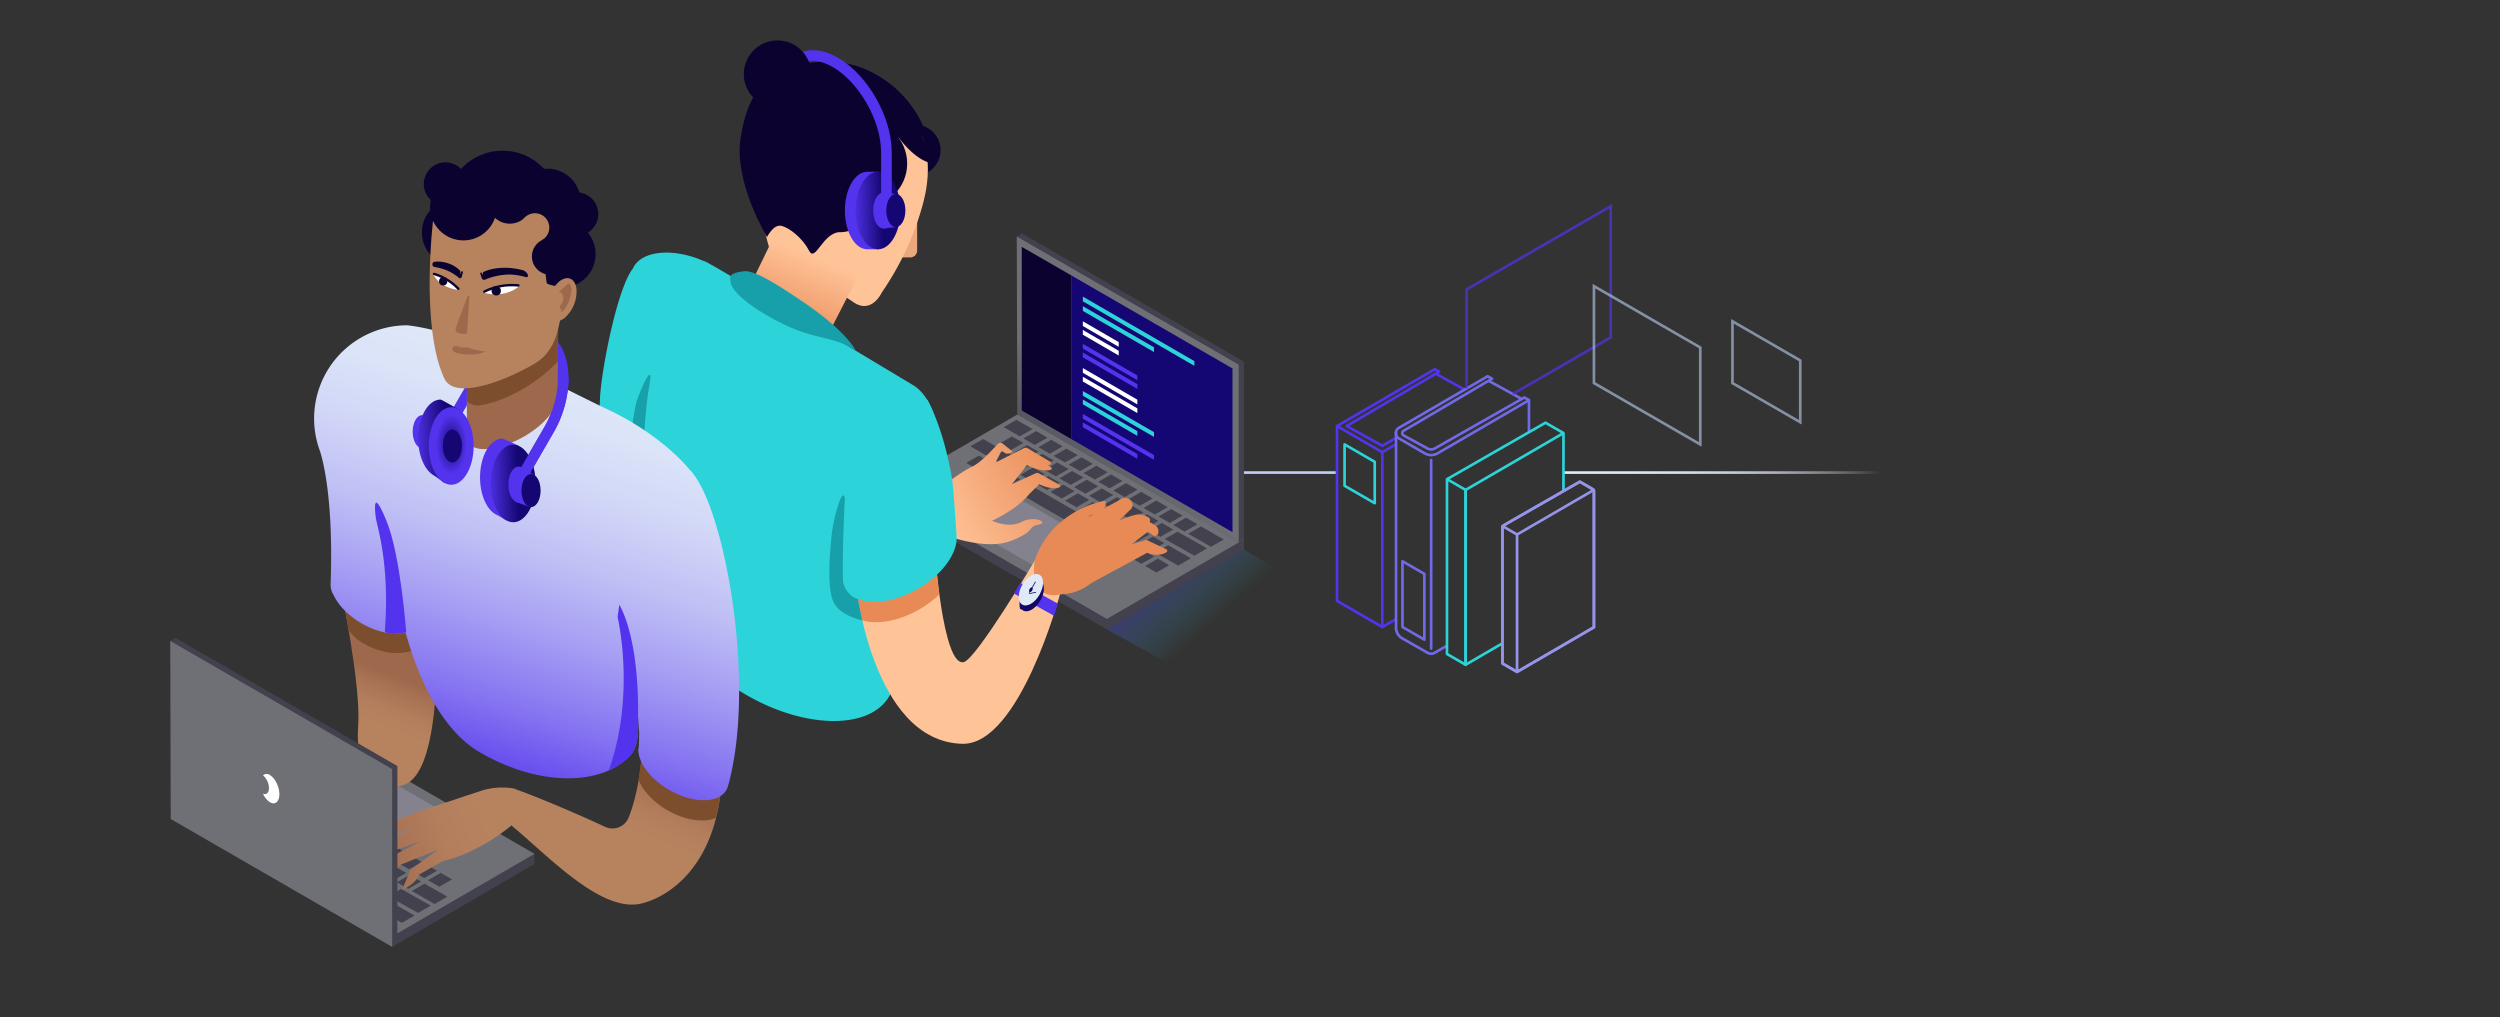 <svg xmlns="http://www.w3.org/2000/svg" xmlns:xlink="http://www.w3.org/1999/xlink" width="940" height="382.48"><rect width="100%" height="100%" fill="#333333" stroke="none"/><defs><linearGradient id="e" x1="587.86" y1="177.69" x2="706.87" y2="177.69" gradientUnits="userSpaceOnUse"><stop offset="0" stop-color="#dfe9f8"/><stop offset=".21" stop-color="#dfe9f8" stop-opacity=".99"/><stop offset=".34" stop-color="#dfe9f8" stop-opacity=".95"/><stop offset=".46" stop-color="#dfe9f8" stop-opacity=".89"/><stop offset=".56" stop-color="#dfe9f8" stop-opacity=".81"/><stop offset=".66" stop-color="#dfe9f8" stop-opacity=".7"/><stop offset=".75" stop-color="#dfe9f8" stop-opacity=".56"/><stop offset=".84" stop-color="#dfe9f8" stop-opacity=".4"/><stop offset=".92" stop-color="#dfe9f8" stop-opacity=".22"/><stop offset="1" stop-color="#dfe9f8" stop-opacity=".01"/><stop offset="1" stop-color="#dfe9f8" stop-opacity="0"/></linearGradient><linearGradient id="f" x1="2337.98" y1="156.12" x2="2376.81" y2="198.96" gradientTransform="matrix(-1 0 0 1 2753.23 0)" gradientUnits="userSpaceOnUse"><stop offset="0" stop-color="#6e7075"/><stop offset=".06" stop-color="#696b71"/><stop offset=".4" stop-color="#54545e"/><stop offset=".72" stop-color="#474652"/><stop offset="1" stop-color="#43414e"/></linearGradient><linearGradient id="b" x1="2315.68" y1="211.17" x2="2295.91" y2="233.09" gradientTransform="matrix(-1 0 0 1 2753.23 0)" gradientUnits="userSpaceOnUse"><stop offset="0" stop-color="#5333ed" stop-opacity=".4"/><stop offset="1" stop-color="#2cd4d9" stop-opacity="0"/></linearGradient><linearGradient id="a" x1="2353.46" y1="171.96" x2="2398.55" y2="199.55" gradientTransform="matrix(-1 0 0 1 2753.23 0)" gradientUnits="userSpaceOnUse"><stop offset="0" stop-color="#e88a56"/><stop offset="1" stop-color="#ffc398"/></linearGradient><linearGradient id="g" x1="2479.98" y1="166.49" x2="2482.73" y2="240.06" xlink:href="#a"/><linearGradient id="h" x1="338.84" y1="211.56" x2="361.65" y2="232.64" xlink:href="#a"/><linearGradient id="i" x1="430.04" y1="193.61" x2="402.71" y2="213.61" xlink:href="#a"/><linearGradient id="j" x1="2459.35" y1="125.88" x2="2447.45" y2="96.37" xlink:href="#a"/><linearGradient id="k" x1="2727.04" y1="383.96" x2="2710.92" y2="382.11" gradientTransform="scale(-1 1) rotate(-16.3 119.8 10871.65)" xlink:href="#a"/><linearGradient id="d" x1="331.85" y1="79.1" x2="320.19" y2="79.43" gradientUnits="userSpaceOnUse"><stop offset="0" stop-color="#150773"/><stop offset="1" stop-color="#5333ed"/></linearGradient><linearGradient id="l" x1="176.37" y1="330.52" x2="188.82" y2="354.05" xlink:href="#b"/><linearGradient id="c" x1="143.74" y1="252.43" x2="136.5" y2="270.74" gradientUnits="userSpaceOnUse"><stop offset="0" stop-color="#9e684d"/><stop offset=".19" stop-color="#a67053"/><stop offset=".62" stop-color="#b37e5c"/><stop offset="1" stop-color="#b7835f"/></linearGradient><linearGradient id="m" x1="237.82" y1="286.13" x2="228.41" y2="309.91" xlink:href="#c"/><linearGradient id="n" x1="138.6" y1="325.43" x2="184.1" y2="309.18" xlink:href="#c"/><linearGradient id="o" x1="171.98" y1="297.08" x2="223.48" y2="139.08" gradientUnits="userSpaceOnUse"><stop offset="0" stop-color="#5333ed"/><stop offset=".05" stop-color="#5f43ee"/><stop offset=".22" stop-color="#8675f1"/><stop offset=".4" stop-color="#a69ff4"/><stop offset=".56" stop-color="#bfbff5"/><stop offset=".72" stop-color="#d1d6f7"/><stop offset=".87" stop-color="#dbe4f8"/><stop offset="1" stop-color="#dfe9f8"/></linearGradient><linearGradient id="p" x1="167.42" y1="165.87" x2="155.75" y2="166.19" xlink:href="#d"/><linearGradient id="r" x1="194.69" y1="181.74" x2="183.03" y2="182.07" xlink:href="#d"/><radialGradient id="q" cx="169.97" cy="167.56" r="11.13" gradientTransform="matrix(-.01 1 -.52 -.01 258.59 -1.23)" xlink:href="#d"/></defs><g data-name="figures and interactions"><path fill="none" stroke-miterlimit="10" stroke="url(#e)" d="M587.86 177.69h119.01"/><path fill="none" stroke="#bbd0f2" stroke-miterlimit="10" d="M460.13 177.69h42.58"/><path fill="#43414e" d="m332.93 188.59 83.25 48.07 51.55-30.04v-3.81l-83.26-48.07-51.54 29.92v3.93z"/><path fill="#6e7075" d="m332.93 184.66 83.25 48.06 51.55-29.91-83.26-48.07-51.54 29.92z"/><path fill="#43414e" d="m384.29 87.79-1.98 1.15 1.98 65.69 81.46 49.32 1.98-1.14v-66.84l-83.44-48.18z"/><path fill="url(#f)" d="m382.31 88.94.18 66.94 83.26 48.07v-66.84l-83.44-48.17z"/><path fill="#84828e" d="m360.89 196.65 30.67 17.7 18.98-11.02-30.67-17.7-18.98 11.02z"/><path fill="#43414e" d="m381.41 184.48 30.66 17.7 4.8-2.75-30.66-17.71-4.8 2.76zm2.2-4.27-4.27-2.46-4.79 2.76 4.26 2.46 4.8-2.76zm-7.9-11.67-6.06-3.48-4.79 2.76 6.05 3.47 4.8-2.75zm12.53-7.22-6.06-3.47-4.79 2.76 6.05 3.47 4.8-2.76zm59.54 48.59-8.58-4.9-4.79 2.76 8.57 4.9 4.8-2.76zm6.1-3.72-11.14-6.28-4.79 2.76 11.13 6.28 4.8-2.76zm6.25-3.36-8.58-4.9-4.79 2.76 8.57 4.89 4.8-2.75zm-87.78-29.07-4.28-2.47-4.79 2.76 4.27 2.47 4.8-2.76zm5.66 3.27-4.27-2.47-4.79 2.76 4.26 2.46 4.8-2.75zm26.03 7.66-4.27-2.47-4.79 2.76 4.26 2.46 4.8-2.75zm-22.63-13.02-4.27-2.47-4.79 2.76 4.26 2.47 4.8-2.76zm5.66 3.27-4.27-2.47-4.79 2.76 4.26 2.46 4.8-2.75zm5.7 3.29-4.27-2.46-4.79 2.76 4.27 2.46 4.79-2.76zm5.67 3.27-4.28-2.47-4.79 2.76 4.27 2.47 4.8-2.76zm33.74 19.48-4.27-2.46-4.79 2.76 4.26 2.46 4.8-2.76zm5.59 3.24-4.27-2.47-4.8 2.76 4.27 2.47 4.8-2.76zm-28.22-16.25-4.27-2.47-4.79 2.76 4.26 2.46 4.8-2.75zm5.66 3.27-4.27-2.47-4.79 2.76 4.27 2.46 4.79-2.75zm5.71 3.29-4.28-2.47-4.79 2.77 4.27 2.46 4.8-2.76zm5.66 3.27-4.27-2.47-4.8 2.76 4.27 2.47 4.8-2.76zm-19.18-18.24-4.27-2.46-4.79 2.76 4.26 2.46 4.8-2.76zm-22.63-13.01-4.27-2.47-4.79 2.76 4.26 2.46 4.8-2.75zm5.67 3.26-4.28-2.46-4.79 2.76 4.27 2.46 4.8-2.76zm5.7 3.3-4.28-2.47-4.79 2.77 4.27 2.46 4.8-2.76zm5.66 3.27-4.27-2.47-4.79 2.76 4.26 2.46 4.8-2.75zm33.74 19.48-4.27-2.46-4.79 2.76 4.26 2.46 4.8-2.76zm5.59 3.24-4.27-2.47-4.79 2.76 4.26 2.46 4.8-2.75zm-28.21-16.25-4.28-2.47-4.79 2.76 4.27 2.46 4.8-2.75zm5.66 3.26-4.28-2.46-4.79 2.76 4.27 2.46 4.8-2.76zm5.7 3.3-4.27-2.47-4.8 2.76 4.27 2.46 4.8-2.75zm5.66 3.27-4.27-2.47-4.79 2.76 4.26 2.46 4.8-2.75zm-13.44-15.09-4.28-2.47-4.79 2.76 4.27 2.46 4.8-2.75zm-22.63-13.02-4.27-2.47-4.8 2.76 4.27 2.46 4.8-2.75zm5.66 3.27-4.27-2.47-4.79 2.76 4.26 2.46 4.8-2.75zm5.7 3.29-4.27-2.46-4.79 2.76 4.26 2.46 4.8-2.76zm5.66 3.27-4.27-2.47-4.79 2.76 4.26 2.47 4.8-2.76zm33.75 19.48-4.28-2.46-4.79 2.76 4.27 2.46 4.8-2.76zm5.59 3.24-4.28-2.47-4.79 2.76 4.27 2.47 4.8-2.76zm-28.22-16.25-4.27-2.47-4.79 2.76 4.26 2.46 4.8-2.75zm5.66 3.26-4.27-2.46-4.79 2.76 4.26 2.46 4.8-2.76zm5.7 3.3-4.27-2.47-4.79 2.76 4.26 2.47 4.8-2.76zm5.67 3.27-4.28-2.47-4.79 2.76 4.27 2.46 4.8-2.75zm-16.44 11.99-4.28-2.46-4.79 2.76 4.27 2.46 4.8-2.76zm5.66 3.27-4.27-2.47-4.79 2.76 4.26 2.47 4.8-2.76zm5.7 3.3-4.27-2.47-4.79 2.76 4.26 2.46 4.8-2.75zm5.66 3.26-4.27-2.46-4.79 2.76 4.26 2.46 4.8-2.76z"/><path fill="url(#b)" d="m467.73 206.62 22.13 13.37-50.82 29.35-22.86-12.68 51.55-30.04z"/><path fill="#150773" d="m463.42 138.54-60.55-34.95v61.54l60.55 34.96v-61.55z"/><path fill="#0c022f" d="M384.18 92.81v61.54l18.69 10.78v-61.54l-18.69-10.78z"/><path fill="#fff" d="m407.15 140.17 20.49 11.89v-1.78l-20.49-11.88v1.77z"/><path fill="#2cd4d9" d="m407.15 152.01 20.49 11.88v-1.77l-20.49-11.89v1.78z"/><path fill="#fff" d="m407.15 143.44 20.49 11.89v-1.78l-20.49-11.89v1.78z"/><path fill="#5333ed" d="m407.15 131.07 20.49 11.89v-1.78l-20.49-11.88v1.77z"/><path fill="#2cd4d9" d="m407.15 113.29 41.93 24.27v-1.78l-41.93-24.26v1.77zm0 3.62 26.75 15.46v-1.78l-26.75-15.46v1.78zm0 31.9 26.75 15.46v-1.78l-26.75-15.46v1.78z"/><path fill="#5333ed" d="m407.15 160.63 20.49 11.88v-1.78l-20.49-11.88v1.78zm0-3.2 26.75 15.46v-1.78l-26.75-15.46v1.78zm0-23.09 20.49 11.89v-1.78l-20.49-11.89v1.78z"/><path fill="#fff" d="m407.15 122.58 13.49 7.83v-1.78l-13.49-7.82v1.77zm0 3.27 13.49 7.83v-1.78l-13.49-7.83v1.78z"/><path d="M353.79 200.64s15.94 6.5 25.86 2.88 6.55-5.48 10.79-6.26-1.65-3.55-6.37-1-11.07-.46-11.07-.46 9.06-4 13.8-9.81l3.94-3.92s4.53 2.31 7.49 1.18a.53.53 0 0 0 .07-1l-7.64-4.24a1.41 1.41 0 0 0-1.19-.09l-9 4.18 5.7-7.27s5 2.89 8.88 1.82a.55.55 0 0 0 .14-1L394 175a1.69 1.69 0 0 0 .91-.41.6.6 0 0 0-.07-1l-8.36-5a1.58 1.58 0 0 0-1.53-.06l-10.64 5.38 2-3.85a.6.6 0 0 1 .89-.2l.51.37a1.83 1.83 0 0 0 1.65.26l1.06-.35a.31.31 0 0 0 .1-.53l-3.45-2.77a1.42 1.42 0 0 0-2 .16c-1.87 2.1-6.27 6.84-9.3 8.32-3.92 1.91-12.9 7.59-18.53 15.69z" fill="url(#a)"/><circle cx="344.03" cy="56.46" r="9.63" fill="#0c022f"/><path d="M251.81 233.43c-37.12-7.54-22.58-87.43-22.58-87.43l28.45 19.8s-6.63 40.43.93 40.43c18.83 0 58.66-14.81 58.66-14.81 2.37-4.88.88 13.87.88 13.87s-47.1 32.05-66.34 28.14z" fill="url(#g)"/><path d="m229.23 146 28.45 19.8-11.94 28.4c-4.67-1.23-13.44-3.38-18.12-10.34a16.44 16.44 0 0 1-1.17-2.07 208 208 0 0 1 2.78-35.79z" fill="#e88a56"/><path d="M343.18 144.73c-.19-.11-62.54-37.6-74.21-44.33l-.55-.32-1.82-1a8.51 8.51 0 0 0-2.36-1.08c-11.62-5-23.34-3.66-26.29 3-6.05 7.64-12.06 39.41-12.37 49.18s-2.76 17.07 2 24.11 9.51 10.62 14.18 11.85c0 0 2.26 13.42 8.17 37.83 3 12.31 12.11 26.6 30.8 37.39 22.31 12.88 46.81 13.09 53.86 0 5-9.24-1.46-19.79 0-32.78 2.68-23.26 17.09-56.44 17.09-56.44 2.88-9.81-1.11-23.14-8.5-27.41z" fill="#2cd4d9"/><path d="M361.85 279.67c-34.45-.82-40.36-61.84-40.36-61.84L351.4 206s3 45 11 42.95c4.74-1.23 26.62-38.07 26.62-38.07 13.84-10.09 9.5 12.65 9.5 12.65s-15.15 56.65-36.67 56.14z" fill="url(#h)"/><path d="M398.51 223.57c2.15-.38 6.26 0 12-4.46l20.84-11.26s4 1.81 7.26-.22a.64.64 0 0 0-.09-1.11l-7.43-3.52-5.63 1.64 6.18-4.72 1.79 1.31a1.31 1.31 0 0 0 2.05-.74 2.73 2.73 0 0 0-.7-2.64 22.39 22.39 0 0 0-2.53-1.57 1.29 1.29 0 0 0-.66-1.88 7.76 7.76 0 0 0-3.53-1c-1.91.07-7.26 2.26-7.26 2.26l4.59-4.39a2.47 2.47 0 0 0-.62-3.46c-2-1.58-4.4.51-4.4.51l-5.24 2.84c1-1.39.54-2.72.34-2.76-1.13-.22-20.4 3.88-26.46 22.51-.01.01-2.5 14.8 9.5 12.66zm12.61-30.22-1.85 1v-.23c0-.08.89-.48 1.85-.78z" fill="url(#i)"/><path d="M344.85 82.73V94.2a2.59 2.59 0 0 1-2.59 2.59h-3.69z" fill="#eba87c"/><path d="M289.13 92.78s-8.48-25.85.25-50.31 44.31-8.89 50.24-2.59 12.63 17.6 7.33 37.06a108.92 108.92 0 0 1-15.38 33s-4 8.84-11.23 3.28z" fill="#ffc398"/><path d="m280.51 110.47 10.05-20.64a5.94 5.94 0 0 1 .37-.77c2.79-4.83 11.83-4.83 20.19 0 8 4.59 12.43 11.9 10.44 16.76v.06a6 6 0 0 1-.32.66l-.06.08-10.33 20.21z" fill="url(#j)"/><path d="M301.76 113.39c-8.52-5.73-18.28-12.22-22.36-11.34 0 0-3.72.28-4.7 1.72a5.08 5.08 0 0 0 0 2.37c.8 5.16 13.57 13.06 22.59 17 9.91 4.36 17.17 3.68 24.44 8.7 0 .01-3.13-7.12-19.97-18.45z" fill="#18a0aa"/><circle cx="324.82" cy="61.49" r="16.28" fill="#0c022f"/><path d="m347 51.78 4 9.71s-5.71 0-13.06-9.71l-20.74 1-17.66-28.28s12.67-3.34 24.15.84A41.71 41.71 0 0 1 347 47.2z" fill="#0c022f"/><circle cx="316.33" cy="78.57" r="8.71" fill="#0c022f"/><path d="M353.19 223.5a38.49 38.49 0 0 1-7.5 5.61c-7.75 4.48-15.94 5.85-21.49 4.14a130.32 130.32 0 0 1-2.71-15.42L351.4 206s.55 8.25 1.79 17.5z" fill="#e88a56"/><path d="M317 218.68a10.08 10.08 0 0 1 0-2.89c-.09-7.7-.24-28.24.75-30.25 1.22-2.48.65-15.45 11.23-24.44l19.64-10.87s5.88 9.71 9.32 29.59c.52 3 1.49 17.79 1.72 21.47 0 .26 0 .53.05.8.12 6.24-5.57 14.1-14.63 19.33-11.21 6.47-23.33 6.47-27.07 0a8.16 8.16 0 0 1-1-2.76z" fill="#2cd4d9"/><path fill="#5333ed" d="m397.75 226.98-1.43 4.55-15.09-8.38 2.42-3.99 14.1 7.82z"/><path d="M391.15 218.38c1.78 1 1.78 4.36 0 7.44s-4.67 4.75-6.45 3.72l-1.2-.69a10.05 10.05 0 0 1 6.5-11.16z" fill="#120667"/><ellipse cx="386.73" cy="223.27" rx="6.45" ry="3.72" transform="matrix(.5 -.87 .87 .5 .01 446.56)" fill="#dfe9f8"/><ellipse cx="386.73" cy="223.27" rx=".95" ry=".55" transform="matrix(.5 -.87 .87 .5 .01 446.56)" fill="#120667"/><path fill="#120667" d="m386.844 222.798 2.39-4.14.25.146-2.39 4.14zm.012.257 2.645-.489.053.286-2.645.488z"/><path d="M314.81 28.63s-10.84-5.72-19-3-15.05 10.24-17.41 26.7 10 36.79 10 36.79 2.38-4.8 5.29-4.22 8 4.46 10.48 9.31 5.18-7.32 12.17-6.93l10-23.92z" fill="#0c022f"/><path d="M330.23 82.37s1.52-6.57-2-9.65-8.86-1.33-8.24 5.5 2.66 12.43 5.85 11.43 4.39-7.28 4.39-7.28z" fill="url(#k)"/><path d="M328.58 76.06s-2-2.53-4.08-1.79-2 4.32-2 4.32 1.93-.15 2.36 4.51c.07.77-.25 2.29.56 3s1.85-.93 2.59-2.9a3.43 3.43 0 0 1-2.43-3.2c0-1.51.62-2.59 2-2.19-.04-.02 1.65-.62 1-1.75z" fill="#e88a56"/><path d="M326.1 64.57h4s4.39 7.51 4.39 14.58-4 14.58-4 14.58h-4.39c-4.65 0-8.42-6.53-8.42-14.58s3.76-14.58 8.42-14.58z" fill="#5333ed"/><ellipse cx="330.13" cy="79.15" rx="8.42" ry="14.58" fill="url(#d)"/><ellipse cx="332.21" cy="79.15" rx="3.91" ry="6.78" fill="#5333ed"/><path fill="#5333ed" d="m332.21 85.93 4.62-.54V72.92l-4.62-.54v13.55z"/><ellipse cx="336.83" cy="79.15" rx="3.6" ry="6.23" fill="#150773"/><path d="M294.85 35.06c0-12.54 8.61-17.74 19.22-11.62 10.62 6.13 19.22 21.27 19.22 33.81v15.89" fill="none" stroke="#5333ed" stroke-miterlimit="10" stroke-width="4"/><circle cx="292.34" cy="27.86" r="12.67" fill="#0c022f"/><path d="M241.73 186.17s-.4-25.35 2.48-41.53c1.75-9.82-3.69 2.32-5 6.85a104.83 104.83 0 0 0-2.13 29.33c1.13 11.67 4.65 5.35 4.65 5.35z" fill="#18a0aa"/><path fill="#43414e" d="m66.15 306.82 83.26 48.07 51.54-30.04v-3.81l-83.26-48.07-51.54 29.91v3.94z"/><path fill="#6e7075" d="m66.15 302.88 83.26 48.07 51.54-29.91-83.26-48.07-51.54 29.91z"/><path fill="#84828e" d="m117.77 298.97 30.66 17.7 18.99-11.02-30.67-17.7-18.98 11.02z"/><path fill="#43414e" d="m111.77 302.62 30.67 17.7 4.8-2.75-30.67-17.71-4.8 2.76zm2.2-4.27-4.27-2.47-4.79 2.76 4.26 2.47 4.8-2.76zm-30.17 4.52-6.06-3.48-4.8 2.76 6.06 3.47 4.8-2.75zm12.53-7.22-6.06-3.47-4.79 2.76 6.05 3.47 4.8-2.76zm59.54 48.59-8.58-4.9-4.79 2.76 8.57 4.9 4.8-2.76zm6.1-3.72-11.14-6.28-4.79 2.76 11.13 6.27 4.8-2.75zm6.25-3.36-8.58-4.91-4.79 2.76 8.57 4.9 4.8-2.75zm-65.51-45.26-4.27-2.47-4.79 2.76 4.26 2.46 4.8-2.75zm5.66 3.27-4.27-2.47-4.79 2.76 4.26 2.46 4.8-2.75zm3.76 23.84-4.28-2.46-4.79 2.76 4.27 2.46 4.8-2.76zM89.5 306l-4.27-2.47-4.79 2.76 4.26 2.46 4.8-2.75zm5.66 3.27-4.27-2.47-4.79 2.76 4.26 2.46 4.8-2.75zm5.7 3.29-4.27-2.46-4.79 2.76 4.26 2.46 4.8-2.76zm5.66 3.27-4.27-2.47-4.79 2.76 4.26 2.47 4.8-2.76zm33.75 19.48-4.27-2.46-4.79 2.76 4.26 2.46 4.8-2.76zm5.59 3.24-4.28-2.47-4.79 2.76 4.27 2.47 4.8-2.76zm-28.22-16.25-4.27-2.47-4.79 2.76 4.26 2.46 4.8-2.75zm5.66 3.26-4.27-2.46-4.79 2.76 4.26 2.46 4.8-2.76zm5.7 3.3-4.27-2.47-4.79 2.76 4.26 2.47 4.8-2.76zm5.67 3.27-4.28-2.47-4.79 2.76 4.27 2.46 4.8-2.75zm-19.18-18.24-4.27-2.46-4.79 2.76 4.26 2.46 4.8-2.76zm-22.63-13.01-4.27-2.47-4.79 2.76 4.26 2.46 4.8-2.75zm5.66 3.26-4.27-2.46-4.79 2.76 4.26 2.46 4.8-2.76zm5.7 3.3-4.27-2.47-4.79 2.76 4.27 2.47 4.79-2.76zm5.67 3.27-4.28-2.47-4.79 2.76 4.27 2.46 4.8-2.75zm33.74 19.48-4.27-2.47-4.79 2.76 4.26 2.47 4.8-2.76zm5.59 3.24-4.27-2.47-4.79 2.76 4.26 2.46 4.8-2.75zM121 317.18l-4.27-2.47-4.79 2.76 4.26 2.46 4.8-2.75zm5.67 3.26-4.28-2.46-4.79 2.76 4.27 2.46 4.8-2.76zm5.7 3.3-4.28-2.47-4.79 2.76 4.27 2.46 4.8-2.75zm5.66 3.27-4.27-2.47-4.79 2.76 4.26 2.46 4.8-2.75zm-13.45-15.1-4.27-2.46-4.79 2.76 4.26 2.46 4.8-2.76zm-22.62-13.01-4.28-2.47-4.79 2.76 4.27 2.46 4.8-2.75zm5.66 3.27-4.28-2.47-4.78 2.76 4.26 2.46 4.8-2.75zm5.7 3.29-4.27-2.46-4.79 2.75 4.26 2.47 4.8-2.76zm5.66 3.27-4.27-2.47-4.79 2.76 4.26 2.47 4.8-2.76zm33.75 19.48-4.28-2.46-4.79 2.76 4.27 2.46 4.8-2.76zm5.58 3.24-4.27-2.47-4.79 2.76 4.26 2.46 4.8-2.75zM130.1 315.2l-4.27-2.47-4.8 2.76 4.27 2.46 4.8-2.75zm5.66 3.26-4.27-2.46-4.79 2.76 4.26 2.46 4.8-2.76zm5.7 3.3-4.27-2.47-4.79 2.76 4.26 2.47 4.8-2.76zm5.66 3.27-4.27-2.47-4.79 2.76 4.26 2.46 4.8-2.75zm5.84-4.2-4.27-2.46-4.79 2.76 4.26 2.46 4.8-2.76zm5.66 3.27-4.27-2.47-4.79 2.76 4.26 2.47 4.8-2.76zm5.7 3.29-4.27-2.46-4.79 2.76 4.26 2.46 4.8-2.76zm5.67 3.27-4.28-2.46-4.79 2.76 4.27 2.46 4.8-2.76z"/><path fill="url(#l)" d="m200.76 324.93 22.14 13.37-52.6 30.4-22.85-12.68 53.31-31.09z"/><path d="M127.84 219.69s8 37.85 6.83 53.28 5.35 25.21 16.6 22.32 13.11-31.39 13.05-52.39-33-25.16-33-25.16z" fill="url(#c)"/><path d="M164.32 242.9c-.05-21-33-25.16-33-25.16l-2.55 1.42v5.14c.61 3.12 1.45 7.58 2.32 12.63 2 3 5.57 5.45 9.91 7.06 9.39 3.5 16.26.38 19.51-2.12" fill="#7c4e2e"/><path d="M193.25 296.5s13.58 4.8 34.27 14.39a6.54 6.54 0 0 0 8.82-3.45c2.51-6.19 5.55-17.91 5.71-38.54.31-39.26 32-8.63 29.22 26.06s-24 43.87-31.31 45c-15 2.24-34.14-18.43-47.63-29.55z" fill="url(#m)"/><path d="M242 268.9a152.53 152.53 0 0 1-1.91 24.28c1.56 4 5.45 8.34 10.85 11.46 6.74 3.89 13.89 4.83 18.26 2.84a75.65 75.65 0 0 0 2-12.53c2.8-34.69-28.85-65.31-29.2-26.05zm-45.18 28.92c-2.31-.88-3.57-1.33-3.57-1.33v.19c1.19.42 2.39.8 3.57 1.14z" fill="#7c4e2e"/><path d="M139.47 312.45s17.42-7.22 18.56-7.57c.8-.24 14.43-4.75 22.66-7.47a25.8 25.8 0 0 1 12.56-.92l9 5.81-9 7.23s-11.56 10.64-26.93 14.31l-8.71 5s-1 3.45-6.39 5.72l3-7.38 10.29-7.64-13.84 5.6s-5.61 6.21-12.45 4.34l9-7.45 11-5.76-11.69 4.1s-3.57 6.73-10.52 6.56l8.14-10.22 11.7-5.78-15.29 5.63s-4.53 4.63-9.16 2.81z" fill="url(#n)"/><path fill="#43414e" d="M65.98 239.86 64.01 241l1.97 65.7 81.47 49.32 1.97-1.14v-66.85l-83.44-48.17z"/><path fill="#6e7075" d="m64.01 241 .18 66.95 83.26 48.07v-66.84L64.01 241z"/><path d="M98.88 298.42c1.24.5 2.25-.26 2.25-2.1a6.55 6.55 0 0 0-2.23-4.8 2 2 0 0 1 2.58-.09c2 1.19 3.57 4.43 3.56 7.24s-1.62 4.13-3.59 2.94a7.34 7.34 0 0 1-2.57-3.19z" fill="#fff"/><path d="M273.89 295c10.22-37.7-.94-100-12.71-116.12-.17-.25-.36-.48-.54-.73l-.83-1.12-.07.12c-6.32-7.94-18.2-17-30.41-22.8-16.25-7.67-42.67-21.89-60.68-28.54a77.42 77.42 0 0 0-15.5-3.5A35.06 35.06 0 0 0 120 168.74s5.58 13.75 4.33 50.48a7.2 7.2 0 0 0 1.12 4.53c1.75 3.8 5.46 7.73 10.5 10.64 5.93 3.42 12.17 4.55 16.56 3.42 3.52 12.86 11.83 35.79 27.95 45.09 17.66 10.19 35.39 12 47.36 7.24a27.92 27.92 0 0 0 3.37-1.62 23.09 23.09 0 0 0 6.25-5.09c3.31-3.9 2.45-14 2.45-14a56 56 0 0 1 .31 10.69c0-.11.07-.22.1-.34 0 .11-.07.22-.1.34q-.07.88-.2 1.73c0 4.93 4.51 11.07 11.62 15.17 8.91 5.15 18.55 5.14 21.52 0a6.35 6.35 0 0 0 .45-1c.11-.37.21-.75.31-1.13" fill="url(#o)"/><path d="M273.89 295c-.1.38-.2.75-.31 1.13a6.64 6.64 0 0 0 .31-1.13zM240 281.88q.12-.85.2-1.73a7.32 7.32 0 0 0-.2 1.73z" fill="#120667"/><path d="m193.13 184.58 13.12-22.73a40.27 40.27 0 0 0 5.52-19.28c.06-6.13-1.68-11.46-5.22-14.53-7.08-6.13-18.69-.93-25.93 11.62l-14.52 25.15" fill="none" stroke="#5333ed" stroke-miterlimit="10" stroke-width="4"/><path d="M239.88 269.46s1-27.24-7-42.12l-.67 4.59c2.89 13.72 4.25 36.73-3.33 57.73 0 0 7.38-3.12 9.27-7.23a18.19 18.19 0 0 0 1.76-7.13s.15-4.79-.03-5.84z" fill="#5333ed"/><circle cx="205.82" cy="75.96" r="12.55" fill="#0c022f"/><circle cx="188.96" cy="77.84" r="21.2" fill="#0c022f"/><circle cx="211.41" cy="95.53" r="12.55" fill="#0c022f"/><circle cx="171.17" cy="87.38" r="12.55" fill="#0c022f"/><path data-name="&lt;Path&gt;" d="m209.7 150.77.16-26.86-34.33-6.06v46.22c.12 11.12 29.11 1.3 34.17-13.3z" fill="#9e684d"/><path d="M175.55 124.48c1.87.39 4.4-1.25 6-1.2l3.66.43a67.72 67.72 0 0 1 10.79 3.86c4.33 2.17 11.62.46 13-4.67.34-1.27.6-2.57.85-3.88l-.1 16.88c-.25.26-.48.52-.74.78-9.26 9.39-21.18 14.63-28.06 15.62a6.28 6.28 0 0 1-5.35-1.32z" fill="#7c4e2e"/><path d="m203.62 89.94-5.52-8.21h-35.14s-5.07 40.5 4 60.38c0 0 .24.49.38.73 4.08 7.07 21.26 1.06 33.5-6 8.54-4.93 9.18-14.12 10.52-20.34.25-1.19 3.31-8.87 3.31-8.87-5.65.71-9-1-9-1-.5-.7-1.46-16.12-2.05-16.69z" fill="#b7835f"/><path d="M181.16 104.62a.89.89 0 0 0 1.19.53 24.63 24.63 0 0 1 9.79-1.93 25.64 25.64 0 0 1 5.61 1 .63.63 0 0 0 .76-.83 3 3 0 0 0-2.05-1.82 26 26 0 0 0-7.71-.87c-4.93.25-7.13 1.67-7.13 1.67l-.29 1.14-.22-1-.63.06zm-7.57-.46a.63.63 0 0 1-1 .33 17.66 17.66 0 0 0-5.33-3.12 25.84 25.84 0 0 0-3.89-1 1 1 0 0 1-.75-1.29 1 1 0 0 1 .75-.65 11.75 11.75 0 0 1 4.91.51 11.08 11.08 0 0 1 4.76 2.88l.08 1.35.36-1.2.64.14z" fill="#0c022f"/><path d="M195.38 107.44s-4.58 4.76-13.26 2.72c0 .01 3.4-4.37 13.26-2.72z" fill="#fff"/><path d="M182.12 109.66a22.91 22.91 0 0 1 12.79-2.33" fill="none" stroke="#0c022f" stroke-linecap="round" stroke-linejoin="round" stroke-width=".912"/><path d="M162.81 103s2.12 5 9.36 6a15.68 15.68 0 0 0-9.36-6z" fill="#fff"/><path d="M172.32 108.56a20.78 20.78 0 0 0-9.12-5.56" fill="none" stroke="#0c022f" stroke-linecap="round" stroke-linejoin="round" stroke-width=".912"/><ellipse cx="210.37" cy="112.27" rx="1.4" ry="2.42" fill="#ffc398"/><path d="M171.37 123.53c-.38 1.69 1.69 2.23 4.26 1.93l.85-14a.35.35 0 0 0-.67-.15c-1.4 3.69-4.15 10.96-4.44 12.22z" fill="#9e684d"/><circle cx="186.58" cy="109.35" r="1.76" fill="#0c022f"/><circle cx="166.63" cy="105.79" r="1.55" fill="#0c022f"/><path d="M216.72 108.36a13.23 13.23 0 0 1-4.37 11.14c-3 2.38-5.86 1.25-6.43-2.52a13.23 13.23 0 0 1 4.37-11.14c2.98-2.39 5.86-1.26 6.43 2.52z" fill="#b7835f"/><path d="M209.85 110s2.08-1.89 3.55-3.2c.79-.7 2 1.31 1.22 4-.28.95-1 4.49-3.12 6.24 0 0-.56.5-.49 0 .15-1.1-.65-1-.5-1.67a2.52 2.52 0 0 1 .59-1.09s.61-.42.68-2.07-1-2.42-1.4-2.42a.91.91 0 0 0-.53.21z" fill="#9e684d"/><circle cx="174.24" cy="77.84" r="12.55" fill="#0c022f"/><circle cx="191.67" cy="75.96" r="8.15" fill="#0c022f"/><circle cx="216.82" cy="80.48" r="8.15" fill="#0c022f"/><circle cx="167.49" cy="69.19" r="8.15" fill="#0c022f"/><circle cx="201.14" cy="85.57" r="5.41" fill="#b7835f"/><circle cx="206.85" cy="96.43" r="6.86" fill="#0c022f"/><path d="M170.76 130.23a1.2 1.2 0 0 0 0 2.08c1 .58 2.53.92 5.38 1a15.76 15.76 0 0 0 6.66-1.17 20.16 20.16 0 0 1-5.34-1 7.06 7.06 0 0 0-4.16-.45 3 3 0 0 0-2.54-.46z" fill="#9e684d"/><path d="M152.73 237.76s-2.07-28.84-7.39-41.85-4.46-4.25-4-1 5.28 16.76 3.36 42.63c-.01-.01 1.98 1.58 8.03.22z" fill="#5333ed"/><ellipse cx="158.76" cy="162.31" rx="3.6" ry="6.23" fill="#5333ed"/><path d="M165.66 150.23c.37 0 7.21 4 7.21 4s1.21 3.19 1.21 10.61-7 16.76-7 16.76-3.13-2.4-3.92-2.83c-3.43-1.85-5.92-7.38-5.92-13.93 0-8.08 3.76-14.61 8.42-14.61z" fill="url(#p)"/><ellipse cx="169.66" cy="167.69" rx="8.42" ry="14.58" fill="url(#q)"/><ellipse cx="170.1" cy="167.69" rx="3.6" ry="6.23" fill="#150773"/><g><path d="M188.93 164.91a64.18 64.18 0 0 1 6.11 2.74 29.54 29.54 0 0 1 2.31 11.84c0 7.18-6.88 16.23-6.88 16.23s-3.07-1.83-3.79-2.17c-3.56-1.7-6.18-7.35-6.18-14.06.01-8.05 3.78-14.58 8.43-14.58z" fill="#5333ed"/><ellipse cx="192.97" cy="181.79" rx="8.42" ry="14.58" fill="url(#r)"/><path fill="#5333ed" d="m194.02 188.74 4.94 1.82 1.8-12.05-4.38-2.68-2.36 12.91z"/><path d="m195.3 180.82 11-19a40.27 40.27 0 0 0 5.52-19.28" fill="none" stroke="#5333ed" stroke-linecap="round" stroke-miterlimit="10" stroke-width="4"/><ellipse cx="195.05" cy="182.2" rx="3.91" ry="6.78" fill="#5333ed"/><ellipse cx="199.67" cy="184.45" rx="3.6" ry="6.23" fill="#150773"/></g><path d="M317.67 187.44s-1.09 21.19-.69 31.24a8.8 8.8 0 0 0 2.29 4.47 6.76 6.76 0 0 0 3.29 2.1l1.63 8s-8.32-1.62-10.82-6.94-1.33-18.87-.67-25.18 4.13-18.76 4.97-13.69z" fill="#18a0aa"/><g fill="none" stroke-linejoin="round"><path stroke="#5333ed" d="m524.89 232.77-5.14 2.99v-65.73m0 0-17.04-9.84v65.74l17.04 9.83v-65.73zm5.14-5.37-5.14 2.93-13.43-7.4 34.81-20.43-1.63-.94-36.79 21.37 17.04 9.84 5.04-2.93m15.05-26.59 10.93 6.01"/><path stroke="#2cd4d9" d="m516.9 173.65-11.34-6.55v15.56l11.34 6.54v-15.55z"/></g><g fill="none" stroke="#7269e8" stroke-linejoin="round"><path stroke-linecap="round" d="M574.89 162.28v-11.81m-49.98 12.23V236a4.59 4.59 0 0 0 2.3 4l9.55 5.44a2.7 2.7 0 0 0 2.7 0l4.34-2.52"/><path d="m573.16 149.46 1.74 1-34.38 20a4.8 4.8 0 0 1-4.81 0l-9.71-5.61a2.29 2.29 0 0 1 0-4l33.37-19.39 1.63.94-33.3 19.6a1 1 0 0 0 0 1.69l9 4.91a2.88 2.88 0 0 0 2.82 0zm-.98.55-12.43-6.81m-24.19 72.59-8.23-4.76v24.72l8.23 4.76v-24.72z"/><path stroke-linecap="round" d="M538.11 172.98v70.86"/></g><g fill="none" stroke="#2cd4d9" stroke-linejoin="round"><path d="m564.91 241.89-13.84 8.06v-65.74l36.79-21.37v21.81"/><path d="m551.07 184.21-7-4.04v65.73l7 4.05v-65.74zm36.79-21.37-6.75-3.9-37.04 21.23"/></g><g fill="none" stroke="#9694ea" stroke-linejoin="round"><path d="m564.91 249.45 5.5 3.18 28.91-16.79v-51.11l-.84-1.03-4.46-2.58-28.22 16.17-.89.87v51.29z"/><path d="M599.32 184.19v51.65l-28.91 16.79v-51.65l28.91-16.79zm-28.91 16.79-5.5-3.18v51.65l5.5 3.18v-51.65zm28.91-16.79-5.3-3.07-29.11 16.68"/></g><path fill="none" stroke="#5333ed" stroke-miterlimit="10" opacity=".7" d="M551.46 146.13V108.8l54.17-31.27v49.35l-36.85 21.28"/><path fill="none" stroke="#bbd0f2" stroke-miterlimit="10" opacity=".6" d="m599.32 144.02 39.98 23.08v-36.43l-39.98-23.08v36.43zm52.08.02 25.49 14.71v-23.22l-25.49-14.72v23.23z"/></g></svg>